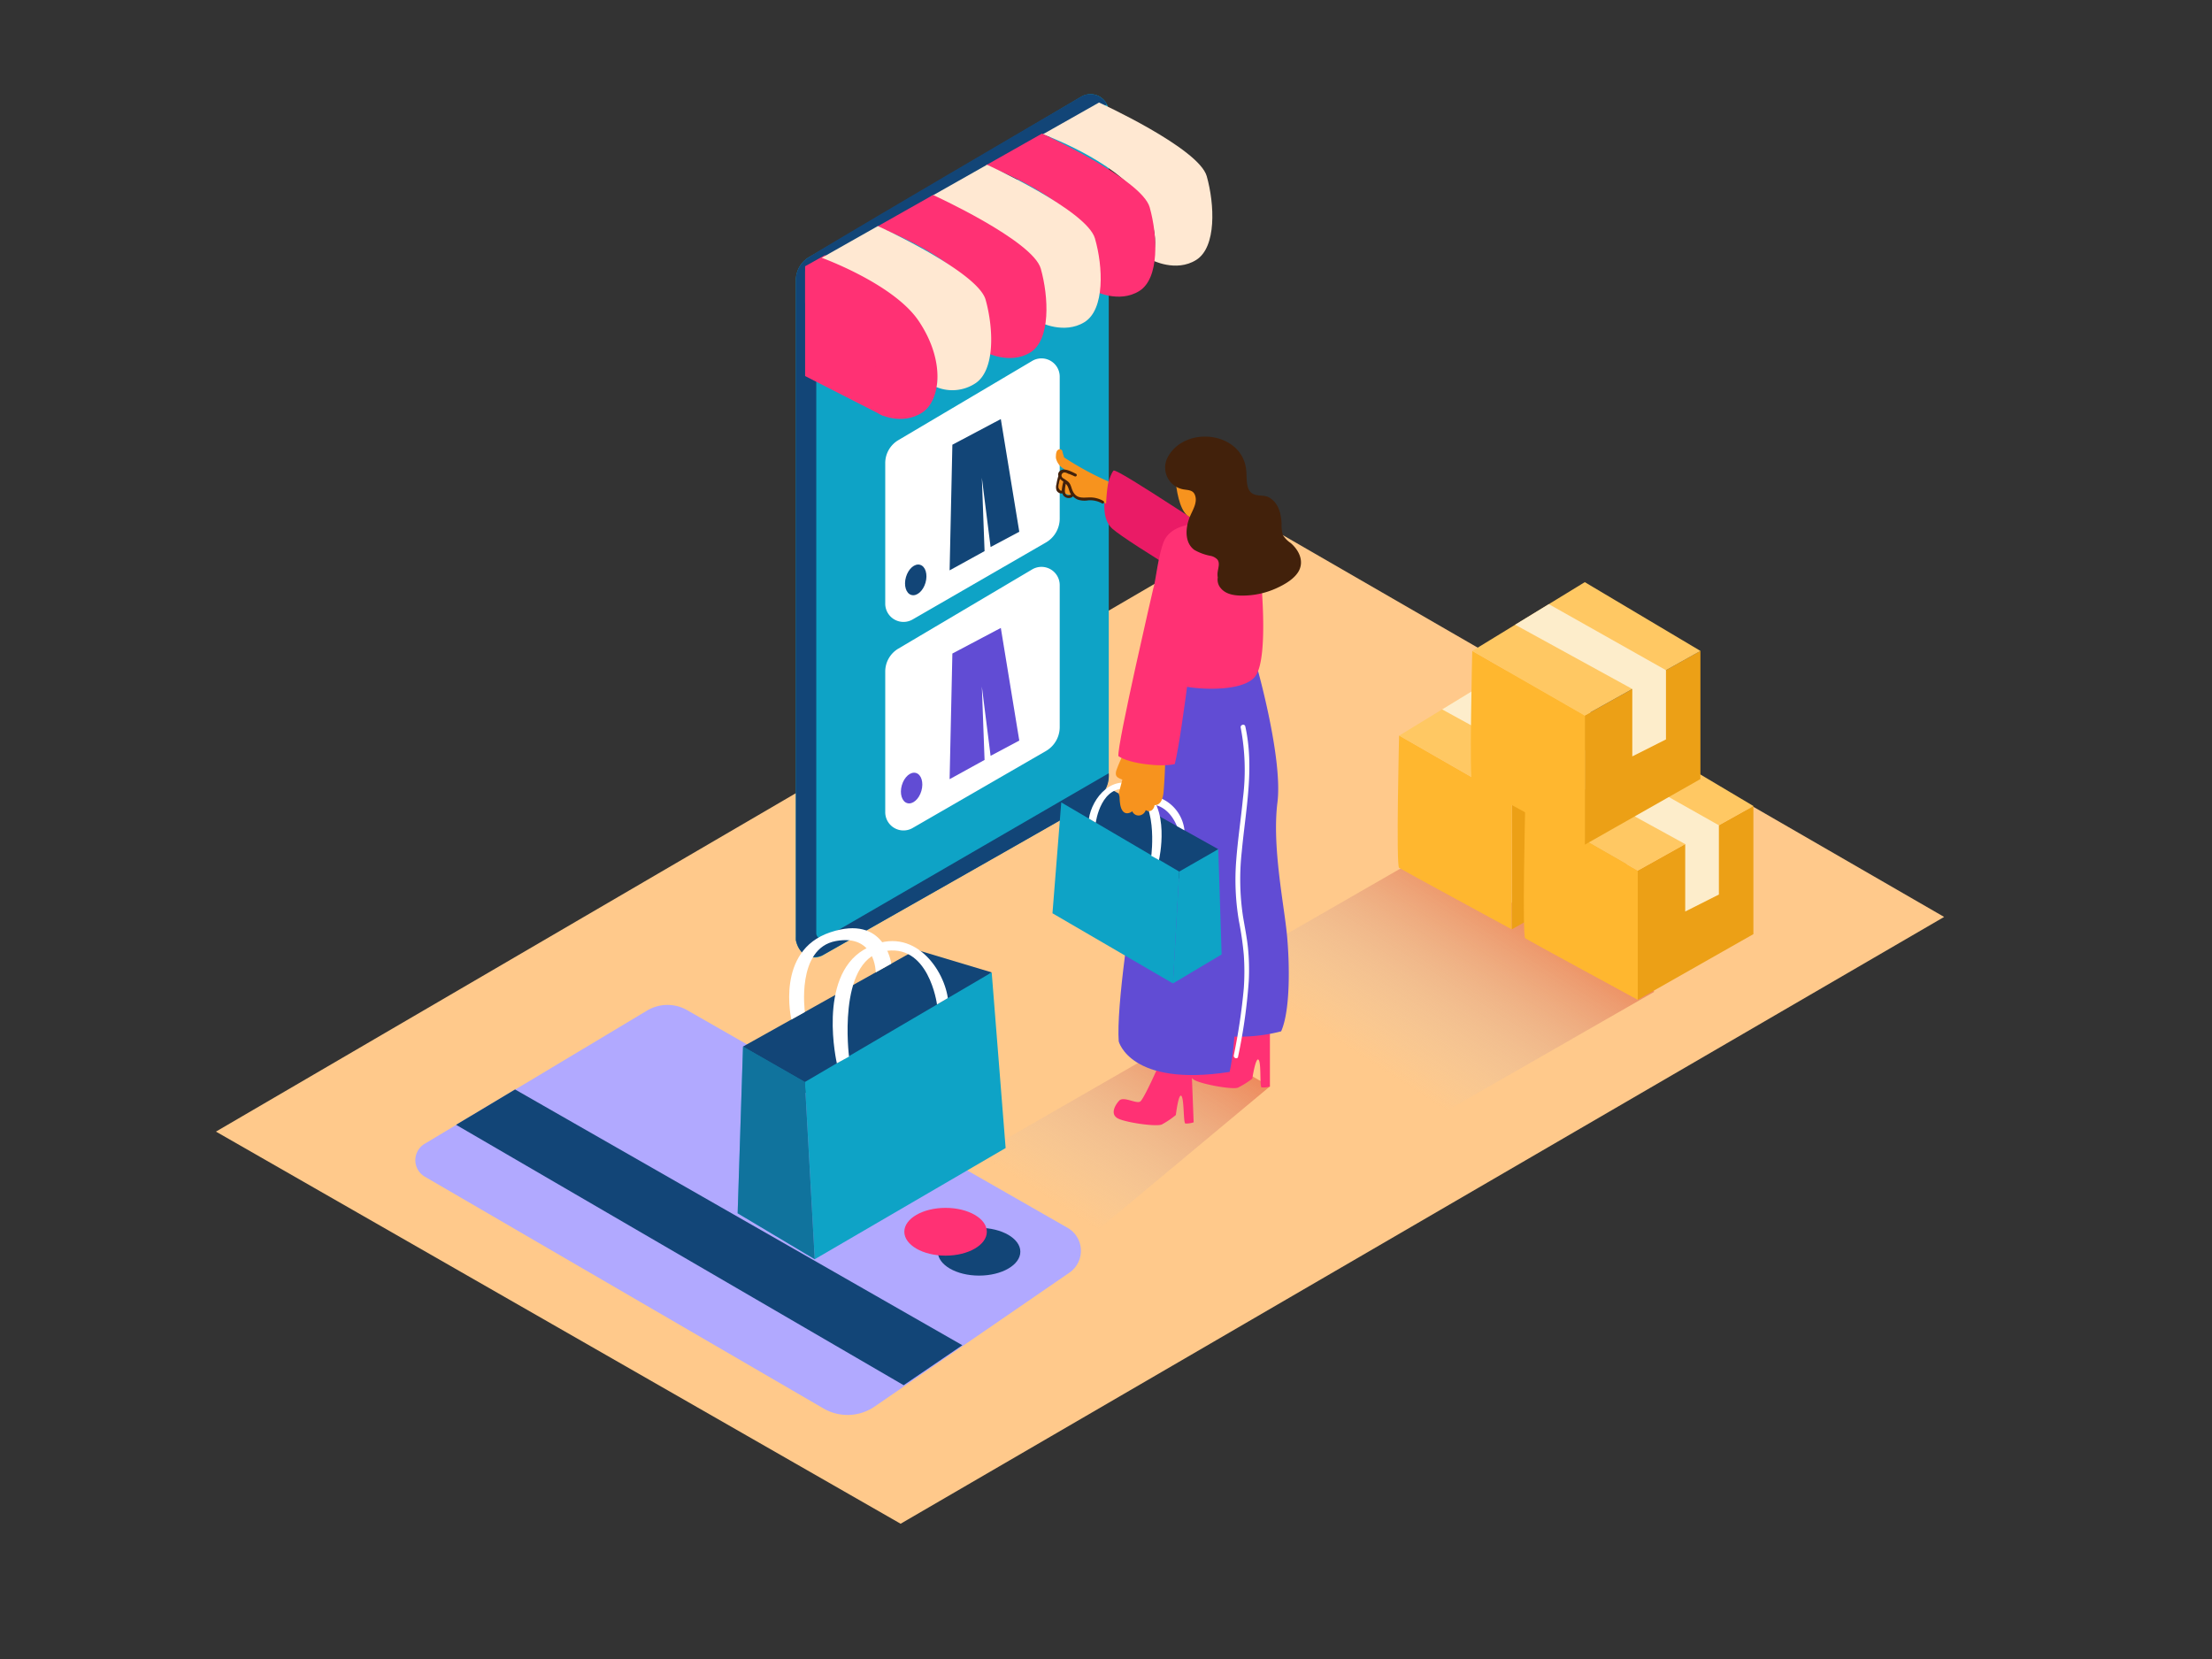 <svg id="Layer_1" data-name="Layer 1" xmlns="http://www.w3.org/2000/svg" xmlns:xlink="http://www.w3.org/1999/xlink" viewBox="0 0 400 300"><rect x="0" y="0" width="400" height="300" fill="#333333" stroke="none"/><defs><linearGradient id="linear-gradient" x1="189.56" y1="217.33" x2="217.51" y2="173.63" gradientUnits="userSpaceOnUse"><stop offset="0.01" stop-color="#ccc" stop-opacity="0"/><stop offset="1" stop-color="#f15a24"/></linearGradient><linearGradient id="linear-gradient-2" x1="246.63" y1="191.95" x2="274.4" y2="148.52" xlink:href="#linear-gradient"/></defs><title>#31-40</title><polygon points="39.05 204.63 162.86 275.54 351.56 165.81 227.91 94.42 39.05 204.63" fill="#ffc98b"/><path d="M188.59,230.68l41.05-34.22-15.59-9-50.87,29.27C169.5,220.62,182.37,226.67,188.59,230.68Z" fill="url(#linear-gradient)"/><path d="M253.23,205.66l45.94-26.33L258.57,154,207.7,183.26C214,187.1,247,201.66,253.23,205.66Z" fill="url(#linear-gradient-2)"/><path d="M117,182.75l-40.2,24.08a3.45,3.45,0,0,0,0,5.94l72.12,41.93a8.65,8.65,0,0,0,9.24-.35l35.19-24.19A4.79,4.79,0,0,0,193,222l-68.81-39.37A7.17,7.17,0,0,0,117,182.75Z" fill="#b1a9ff"/><polygon points="82.47 203.4 163.41 250.49 174.02 243.26 93.14 197.01 82.47 203.4" fill="#124577"/><ellipse cx="177.05" cy="226.35" rx="7.46" ry="4.32" fill="#124577"/><ellipse cx="170.99" cy="222.74" rx="7.46" ry="4.32" fill="#ff3174"/><path d="M185,80.82q-7-13-15.16-25.19c-.48-.71-1.64,0-1.15.68q8.19,12.22,15.16,25.19C184.26,82.25,185.42,81.57,185,80.82Z" fill="#ff3174"/><path d="M195.53,17.49c-11.68,6.92-40.57,24-49.21,29a4.83,4.83,0,0,0-2.4,4.21V169.39c-.18,2.42,2.56,4.66,4.79,3.39l48.59-27.66a5.56,5.56,0,0,0,3.2-5V20.32A3.29,3.29,0,0,0,195.53,17.49Z" fill="#0ea3c6"/><path d="M200.17,18.89l-15.46,8.93v3.3a1.58,1.58,0,0,1-.79,1.37l-11.83,6.83a1,1,0,0,1-1.57-.9V36L148.31,49a1.41,1.41,0,0,0-.7,1.21V168.82a1,1,0,0,0,1.44.83l51.44-29.82a5.1,5.1,0,0,1-2.26,4.73c-2.66,1.7-49.53,28.21-49.53,28.21s-3.71,1.68-4.79-2.75V50.75a4.88,4.88,0,0,1,2-4c2.15-1.56,49.61-29.3,49.61-29.3A3.36,3.36,0,0,1,200.17,18.89Z" fill="#124577"/><path d="M148.31,49s11.55,4.83,11.37,26.19L145.59,68V49Z" fill="#ff3174"/><path d="M168.64,59.48c-1.43-5.1-19.48-13.33-19.48-13.33l-3.57,2v6.66c3.93,2,8.61,5,11,8.51,4.51,6.73,2.13,11.27,2.13,11.27.08.37,4.4,2.42,8.07,0S170.07,64.58,168.64,59.48Z" fill="#ff3174"/><path d="M208.25,47s2.38-4.54-2.13-11.26-17.53-11.46-17.53-11.46l10.15-5.74s18.05,8.23,19.48,13.33S220,44.68,216.32,47,208.25,47,208.25,47Z" fill="#ffe8d2"/><polygon points="134.36 189.25 165.67 171.74 179.33 175.84 157.61 192.44 144.31 198.21 134.36 189.25" fill="#124577"/><polygon points="145.55 195.66 179.33 175.84 181.85 207.6 147.33 227.71 145.55 195.66" fill="#0ea3c6"/><polyline points="145.55 195.66 134.36 189.25 133.39 219.4 147.33 227.71" fill="#0ea3c6"/><polyline points="145.55 195.66 134.36 189.25 133.39 219.4 147.33 227.71" fill="#124577" opacity="0.51"/><path d="M169.44,181.64s-1.48-11.4-9.79-9.57-6.12,19-6.12,19l-2.2,1.21s-3.58-15.51,4.86-20.53,14.4,3.09,15.21,8.74" fill="#fff"/><path d="M143.11,184.36s-2.93-12.41,7-15.76,11.06,5.67,11.06,5.67l-2.81,1.57s0-7-7.21-5.67S145.55,183,145.55,183" fill="#fff"/><path d="M273.38,168.06V144.7L294.29,133v23.17Z" fill="#eca016"/><path d="M273.38,144.7,253,133s-.57,23.55,0,23.93,20.35,11.12,20.35,11.12Z" fill="#ffb72f"/><polygon points="253.03 133.02 273.38 120.58 294.29 133.02 273.38 144.7 253.03 133.02" fill="#ffc863"/><polygon points="260.78 128.28 281.96 139.9 281.96 152.09 288.05 149.02 288.05 136.5 266.87 124.56 260.78 128.28" fill="#fdedcb"/><path d="M296.16,180.79V157.43l20.91-11.68v23.17Z" fill="#eca016"/><path d="M296.16,157.43l-20.35-11.68s-.57,23.55,0,23.93,20.35,11.12,20.35,11.12Z" fill="#ffb72f"/><polygon points="275.81 145.75 296.16 133.32 317.07 145.75 296.16 157.43 275.81 145.75" fill="#ffc863"/><polygon points="283.56 141.02 304.74 152.64 304.74 164.83 310.83 161.76 310.83 149.24 289.65 137.29 283.56 141.02" fill="#fdedcb"/><path d="M286.58,152.75V129.39l20.91-11.68v23.17Z" fill="#eca016"/><path d="M286.58,129.39l-20.35-11.68s-.57,23.55,0,23.93,20.35,11.12,20.35,11.12Z" fill="#ffb72f"/><polygon points="266.24 117.71 286.58 105.27 307.5 117.71 286.58 129.39 266.24 117.71" fill="#ffc863"/><polygon points="273.99 112.97 295.17 124.59 295.17 136.78 301.26 133.71 301.26 121.19 280.08 109.25 273.99 112.97" fill="#fdedcb"/><path d="M197.93,52.62s2.38-4.54-2.13-11.26S178.27,29.9,178.27,29.9l10.15-5.74s18.05,8.23,19.48,13.33,1.81,12.85-1.89,15.14S197.93,52.62,197.93,52.62Z" fill="#ff3174"/><path d="M188,58.25s2.38-4.54-2.13-11.26-17.53-11.46-17.53-11.46l10.15-5.74S196.52,38,198,43.11s1.81,12.85-1.89,15.14S188,58.25,188,58.25Z" fill="#ffe8d2"/><path d="M178.25,63.71s2.38-4.54-2.13-11.26S158.58,41,158.58,41l10.15-5.74s18.05,8.23,19.48,13.33,1.81,12.85-1.89,15.14S178.25,63.71,178.25,63.71Z" fill="#ff3174"/><path d="M169.35,70s1.3-5.21-3.21-11.94S148.6,46.62,148.6,46.62l10.15-5.74S176.8,49.1,178.23,54.2,180,67,176.34,69.34A7.57,7.57,0,0,1,169.35,70Z" fill="#ffe8d2"/><path d="M160.08,83.72v25.41a3.3,3.3,0,0,0,5,2.86l24.07-13.9a5,5,0,0,0,2.48-4.3V68.12a3.3,3.3,0,0,0-5-2.84l-24.16,14.3A4.82,4.82,0,0,0,160.08,83.72Z" fill="#fff"/><path d="M160.08,121.43v25.41a3.3,3.3,0,0,0,5,2.86l24.07-13.9a5,5,0,0,0,2.48-4.3V105.82a3.3,3.3,0,0,0-5-2.84l-24.16,14.3A4.82,4.82,0,0,0,160.08,121.43Z" fill="#fff"/><polygon points="172.22 80.42 180.98 75.78 184.32 96.16 179.13 98.92 177.55 86.39 178.04 99.66 171.72 103.14 172.22 80.42" fill="#124577"/><polygon points="172.22 118.18 180.98 113.55 184.32 133.92 179.13 136.68 177.55 124.15 178.04 137.42 171.72 140.9 172.22 118.18" fill="#614cd4"/><ellipse cx="165.6" cy="104.86" rx="2.84" ry="1.84" transform="translate(18.81 234.76) rotate(-73.85)" fill="#124577"/><ellipse cx="164.85" cy="142.51" rx="2.84" ry="1.84" transform="translate(-17.89 261.21) rotate(-73.85)" fill="#614cd4"/><path d="M210.19,191.08c0,.16-3.28,7.64-4,8.11s-3-1-3.79-.17-1.78,2.59-.06,3.32,6.84,1.43,7.76,1a15.81,15.81,0,0,0,2.53-1.71s.48-4,1-3.46.34,4.88.72,5a4.2,4.2,0,0,0,1.5-.22l-.49-12.65" fill="#ff3174"/><path d="M224.4,184.36c0,.16-3.55,7.52-4.31,8s-3-1.1-3.78-.3-1.87,2.52-.17,3.32,6.78,1.67,7.72,1.3a15.81,15.81,0,0,0,2.59-1.62s.62-4,1.14-3.42.17,4.89.55,5a4.2,4.2,0,0,0,1.5-.16l0-12.66" fill="#ff3174"/><path d="M211.9,122.31s-10.46,53.58-9.6,66c0,0,2.07,8.3,20.05,5.53,0,0,1.56-6.22.86-16.77s-2.59-54.79-2.59-54.79Z" fill="#614cd4"/><path d="M213.79,185.63l2.71-63.94,10.82-1S232,137.17,231,145.12s1.21,18.49,1.73,24c.47,5,.65,13.54-1.06,17.38A30,30,0,0,1,213.79,185.63Z" fill="#614cd4"/><path d="M223.11,190.83a106.91,106.91,0,0,0,1.81-12.14,43.21,43.21,0,0,0,0-6,58.32,58.32,0,0,0-.88-6.12,44.43,44.43,0,0,1-.49-11c.28-3.77.86-7.51,1.22-11.27a40.58,40.58,0,0,0-.41-12.71c-.12-.54.71-.77.83-.23,1.67,7.51.06,15.12-.64,22.65a45.18,45.18,0,0,0,.22,11.68c.31,1.89.7,3.77.9,5.68a39.84,39.84,0,0,1,.14,6.15,99.48,99.48,0,0,1-1.92,13.53C223.84,191.61,223,191.37,223.11,190.83Z" fill="#fff"/><path d="M224.29,99.16C223.14,99,202,84.53,201.36,85.1s-3.29,7.82-.19,10.53,21.92,13.84,21.92,13.84" fill="#ea1b66"/><path d="M227.8,102.23,219,94.39c-1,.38-7.23-.29-8.66,3.83-.93,2.68-1.26,6.06-1.71,7.94,0,.11,1.38.64,1.39.77a47.38,47.38,0,0,1-.19,12.45,6.37,6.37,0,0,0,2.27-.81s-.48,3.65,0,4.76,12.17,2.46,14.87-1S227.8,102.23,227.8,102.23Z" fill="#ff3174"/><path d="M192.4,82.7a.46.46,0,0,0,0-.11,7.72,7.72,0,0,1-.29-1,.48.48,0,0,0-.8-.22.51.51,0,0,0-.21.24,2.07,2.07,0,0,0-.15.75s0,0,0,0a2.58,2.58,0,0,0,0,.51h0v0h0a3.06,3.06,0,0,0,1.58,2s-.8.52-.76.55c-.76,1.22-.26,2.55.48,3.82a.49.49,0,0,1,.3,0,22.74,22.74,0,0,0,2.86.79,16.45,16.45,0,0,0,2.32.38,6,6,0,0,1,2.29.66,31.49,31.49,0,0,1,.41-4A54.77,54.77,0,0,1,192.4,82.7Z" fill="#f7931e"/><path d="M192.46,86.46c.19-.28-.26-.53-.45-.26a3.54,3.54,0,0,0-.39.74,2.74,2.74,0,0,0-.27,1.13,2.61,2.61,0,0,0,0,.27s0,0,0,0a.27.27,0,0,0,0,.11.69.69,0,0,0,.29.46c.31.16.57-.17.68-.42a2.58,2.58,0,0,0,.22-1.12c0-.29,0-.66-.2-.85Z" fill="#f7931e"/><path d="M199.57,90.62a4.74,4.74,0,0,0-2.41-.67c-1.15,0-2.29.29-3-.84-.46-.68-.4-1.46-1-2a5.65,5.65,0,0,0-.46-.34l-.32-.22a.73.73,0,0,1-.41-.43.55.55,0,0,1,.57-.68,1.55,1.55,0,0,1,.63.23l.05,0c.37.13.73.29,1.09.46s.56-.31.26-.45c-.71-.34-2.29-1.27-3-.42a.81.81,0,0,0-.18.81h0a9.1,9.1,0,0,0-.35,1.49,1.91,1.91,0,0,0,0,1.08,1,1,0,0,0,1.09.58,1.21,1.21,0,0,0,.12.32,1.23,1.23,0,0,0,1.6.37.2.2,0,0,0,.13-.21,2.66,2.66,0,0,0,.93.65,3.94,3.94,0,0,0,1.86.13,4.38,4.38,0,0,1,2.57.58A.26.26,0,0,0,199.57,90.62ZM192,88.71l-.05,0c-.2.18-.53-.44-.55-.53a2,2,0,0,1,.1-.78c0-.27.11-.54.19-.8a6.5,6.5,0,0,0,.6.5v0A8.09,8.09,0,0,0,192,88.71Zm1.5.78c-.7.3-1-.29-.93-.9a7.81,7.81,0,0,1,.16-1.1l.12.12c.45.54.45,1.29.85,1.86A.27.27,0,0,0,193.54,89.49Z" fill="#42210b"/><path d="M212.79,81.25c-.66.42-.64,10.93,2.35,12.23,3.9,1.69,7-2.92,7.4-5.4S220.49,76.37,212.79,81.25Z" fill="#f7931e"/><path d="M233.38,98.18A4.59,4.59,0,0,1,232,96.77a6.25,6.25,0,0,1-.25-2.15c-.1-1.77-.56-3.66-2.2-4.63-1-.62-2.53-.08-3.4-1s-.66-2.67-.8-4c-.7-6.87-10.81-8.11-14.07-2.52a4,4,0,0,0,1.19,5.41,4,4,0,0,0,1.61.63c.84.13,1.66.11,2,1,.54,1.36-.45,2.76-.94,4-.76,1.88-1,4.57.83,5.93a9.41,9.41,0,0,0,3,1.09,2.33,2.33,0,0,1,1.16.64c.49.61.18,1.46.08,2.15a3.39,3.39,0,0,0,0,1.11,2.34,2.34,0,0,0,.56,1.95c1.1,1.33,3.12,1.38,4.71,1.3a14.71,14.71,0,0,0,5.36-1.32c1.49-.68,3.33-1.72,4.09-3.23C235.82,101.28,234.79,99.39,233.38,98.18Z" fill="#42210b"/><polygon points="220.3 153.56 200.53 142.51 191.91 145.1 205.62 155.57 214.02 159.22 220.3 153.56" fill="#124577"/><polygon points="213.24 157.61 191.91 145.1 190.32 165.15 212.11 177.84 213.24 157.61" fill="#0ea3c6"/><polyline points="213.24 157.61 220.3 153.56 220.91 172.59 212.11 177.84" fill="#0ea3c6"/><path d="M198.15,148.76s.93-7.2,6.18-6,3.86,12,3.86,12l1.39.76s2.26-9.79-3.07-13-9.09,1.95-9.6,5.52" fill="#fff"/><path d="M214.19,150.15a7.15,7.15,0,0,0-5.57-6.22l.15,1.63s2.54.2,4.06,3.83Z" fill="#fff"/><path d="M210.7,133.16c-.83,0,.41-10.16-1.32-2.72a4.08,4.08,0,0,1-3.44,2.72c-.12.2-.84,1.53-1.57,2.87-.73,2.51-1.46,5-2.08,7.54a1.68,1.68,0,0,1,.17.71,8.67,8.67,0,0,0,.14,1.36c.19.91.7,1.73,1.74,1.31a1.63,1.63,0,0,0,.41-.24,1.24,1.24,0,0,0,1.71.62,1.38,1.38,0,0,0,.73-.85.89.89,0,0,0,1.13,0,1.35,1.35,0,0,0,.46-.89,1.12,1.12,0,0,0,.54-.1c.8-.36,1-1.47,1.09-2.24A95.13,95.13,0,0,0,210.7,133.16Z" fill="#f7931e"/><path d="M203.49,135.68a28.18,28.18,0,0,0-1.63,3.67c-.29,1.12.24,1.28,1.21,1.68.55.23.8-.57.38-.89a.48.48,0,0,0,.39-.46,4.83,4.83,0,0,1,.38-1.7c0-.06.05-.12.07-.19a.43.43,0,0,0-.05-.37l.12-.23a.47.47,0,0,0-.18-.66c.09-.19.18-.38.26-.57C204.71,135.35,203.74,135.09,203.49,135.68Z" fill="#f7931e"/><path d="M212.44,138.16c1.46-5.93,4.07-29,4.07-29l-7.9-3s-6.64,28.58-6.37,30.57C204.19,138.12,210.1,138.77,212.44,138.16Z" fill="#ff3174"/></svg>